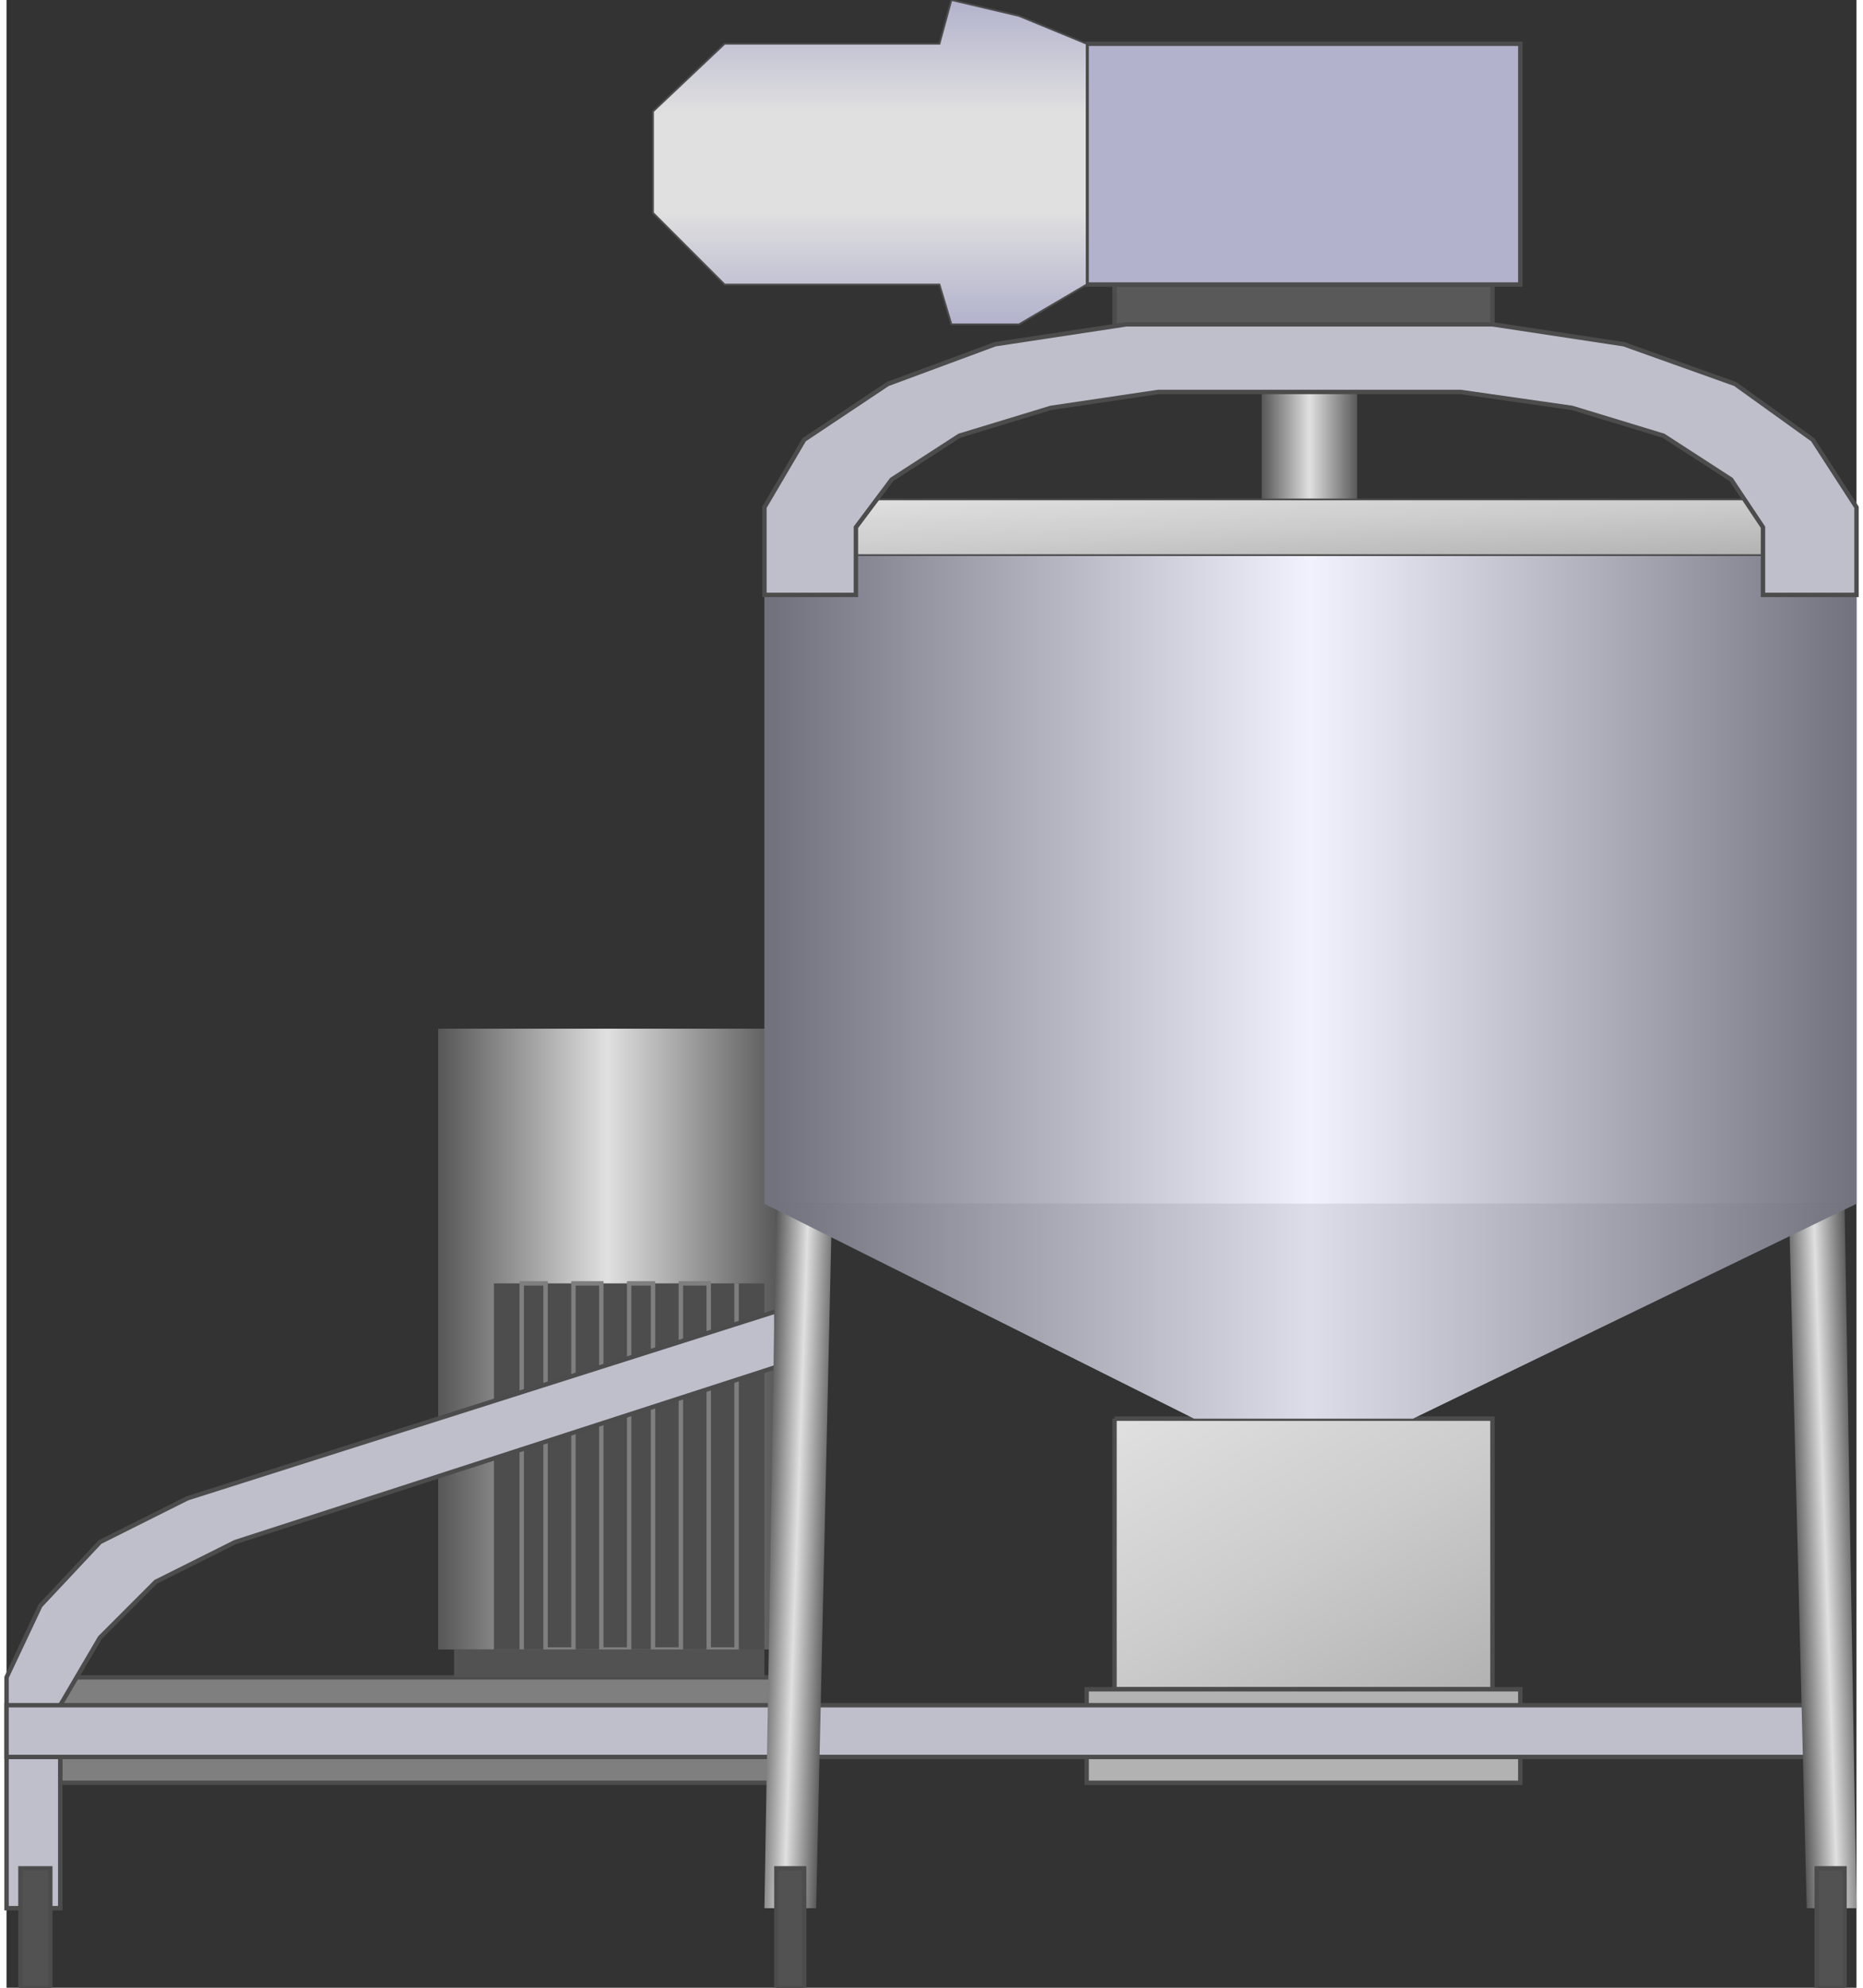 <svg version="1.1" xmlns="http://www.w3.org/2000/svg" xmlns:xlink="http://www.w3.org/1999/xlink" width="105px" height="112px" viewBox="0 0 104.731 112.5" enable-background="new 0 0 104.731 112.5" xml:space="preserve">
<rect x="0" y="0" width="104.731" height="112.5" fill="#333333" stroke="none"/>
<g id="Group_Supply">
	<path fill="#595959" stroke="#4C4C4C" stroke-width="0.25" d="M62.726,19.933h21.396v-3.829H62.726V19.933z" />
	<path fill="#B2B2CC" stroke="#4C4C4C" stroke-width="0.25" d="M61.149,2.478h24.55v13.626h-24.55V2.478z" />
</g>
<g id="Group_Motor_Unit">
	<path fill="#7F7F7F" stroke="#4C4C4C" stroke-width="0.25" d="M3.042,94.933h40.541v5.968H3.042V94.933z" />
	<linearGradient id="SVGID_1_" gradientUnits="userSpaceOnUse" x1="24.438" y1="75.788" x2="43.582" y2="75.788">
		<stop offset="0.01" style="stop-color:#595959" />
		<stop offset="0.5" style="stop-color:#E0E0E0" />
		<stop offset="1" style="stop-color:#595959" />
	</linearGradient>
	<path fill="url(#SVGID_1_)" d="M43.582,58.221v35.135H24.438V58.221H43.582" />
	<path fill="#4D4D4D" d="M27.591,72.635h15.315v20.721H27.591V72.635z" />
	<path fill="none" stroke="#7F7F7F" stroke-width="0.25" d="M29.167,93.355V72.635h1.351v20.721h1.577V72.635h1.577v20.721h1.577   V72.635H36.6v20.721h1.577V72.635h1.577v20.721h1.577V72.635" />
	<path fill="#525252" d="M25.338,94.933h17.568v-1.577H25.338V94.933z" />
</g>
<g id="Group_Layer_1">
	<path fill="#BFBFCC" stroke="#4C4C4C" stroke-width="0.25" d="M3.042,96.509v11.487H0.001V94.933l1.914-4.054l3.378-3.604   l4.955-2.479l33.333-10.585v3.153l-30.631,9.91l-4.504,2.252L5.293,92.68L3.042,96.509z" />
	<linearGradient id="SVGID_2_" gradientUnits="userSpaceOnUse" x1="79.415" y1="98.326" x2="67.434" y2="77.575">
		<stop offset="0" style="stop-color:#B2B2B2" />
		<stop offset="0.5" style="stop-color:#CCCCCC" />
		<stop offset="1" style="stop-color:#E0E0E0" />
	</linearGradient>
	<path fill="url(#SVGID_2_)" stroke="#4C4C4C" stroke-width="0.25" d="M62.726,80.293h21.396v15.314H62.726V80.293" />
	<path fill="#B2B2B2" stroke="#4C4C4C" stroke-width="0.25" d="M61.149,100.9h24.55v-5.293h-24.55V100.9z" />
	<path fill="#BFBFCC" stroke="#4C4C4C" stroke-width="0.25" d="M0.001,96.509h102.477v2.929H0.001V96.509z" />
	<linearGradient id="SVGID_3_" gradientUnits="userSpaceOnUse" x1="42.888" y1="87.996" x2="46.528" y2="88.123">
		<stop offset="0.01" style="stop-color:#595959" />
		<stop offset="0.5" style="stop-color:#E0E0E0" />
		<stop offset="1" style="stop-color:#595959" />
	</linearGradient>
	<path fill="url(#SVGID_3_)" d="M42.906,107.996l0.676-39.865h3.153l-0.901,39.865H42.906z" />
	<linearGradient id="SVGID_4_" gradientUnits="userSpaceOnUse" x1="101.221" y1="88.12" x2="104.749" y2="87.997">
		<stop offset="0.01" style="stop-color:#595959" />
		<stop offset="0.5" style="stop-color:#E0E0E0" />
		<stop offset="1" style="stop-color:#595959" />
	</linearGradient>
	<path fill="url(#SVGID_4_)" d="M101.915,107.996l-1.013-39.865h3.153l0.676,39.865H101.915z" />
	<path fill="#525252" stroke="#4C4C4C" stroke-width="0.25" d="M43.582,112.5h1.576v-6.757h-1.576V112.5z" />
	<path fill="#525252" stroke="#4C4C4C" stroke-width="0.25" d="M102.478,112.5h1.577v-6.757h-1.577V112.5z" />
	<path fill="#525252" stroke="#4C4C4C" stroke-width="0.25" d="M0.789,112.5h1.689v-6.757H0.789V112.5z" />
</g>
<g id="Group_Blender">
	<linearGradient id="SVGID_5_" gradientUnits="userSpaceOnUse" x1="42.906" y1="49.775" x2="104.731" y2="49.775">
		<stop offset="0.01" style="stop-color:#72727F" />
		<stop offset="0.5" style="stop-color:#F2F2FF" />
		<stop offset="1" style="stop-color:#72727F" />
	</linearGradient>
	<path fill="url(#SVGID_5_)" d="M42.906,68.131V31.419h61.825v36.712H42.906" />
	<linearGradient id="SVGID_6_" gradientUnits="userSpaceOnUse" x1="42.906" y1="74.212" x2="104.731" y2="74.212">
		<stop offset="0.01" style="stop-color:#72727F" />
		<stop offset="0.5" style="stop-color:#DDDDEA" />
		<stop offset="1" style="stop-color:#72727F" />
	</linearGradient>
	<path fill="url(#SVGID_6_)" d="M42.906,68.131h61.825L79.618,80.293H67.231L42.906,68.131z" />
</g>
<g id="Group_Handle">
	<linearGradient id="SVGID_7_" gradientUnits="userSpaceOnUse" x1="71.059" y1="24.888" x2="76.465" y2="24.888">
		<stop offset="0.01" style="stop-color:#595959" />
		<stop offset="0.5" style="stop-color:#E0E0E0" />
		<stop offset="1" style="stop-color:#595959" />
	</linearGradient>
	<path fill="url(#SVGID_7_)" d="M71.059,31.419V18.356h5.406v13.063H71.059z" />
	<linearGradient id="SVGID_8_" gradientUnits="userSpaceOnUse" x1="73.579" y1="32.774" x2="73.271" y2="26.91">
		<stop offset="0" style="stop-color:#B2B2B2" />
		<stop offset="0.5" style="stop-color:#CCCCCC" />
		<stop offset="1" style="stop-color:#E0E0E0" />
	</linearGradient>
	<path fill="url(#SVGID_8_)" stroke="#4C4C4C" stroke-width="0.1" d="M47.411,28.266h52.027v3.153H47.411V28.266z" />
	<path fill="#BFBFCC" stroke="#4C4C4C" stroke-width="0.25" d="M104.731,33.671h-5.293v-3.829l-1.803-2.703l-3.828-2.478   l-5.18-1.577l-6.307-0.901H65.204l-6.081,0.901l-5.181,1.577l-3.829,2.478l-2.027,2.703v3.829h-5.18v-4.955l2.252-3.829l4.73-3.153   l6.081-2.252l7.433-1.126h20.721l7.433,1.126l6.307,2.252l4.391,3.153l2.479,3.829V33.671z" />
</g>
<g id="Group_Rotor">
	<linearGradient id="SVGID_9_" gradientUnits="userSpaceOnUse" x1="48.874" y1="18.356" x2="48.874" y2="0">
		<stop offset="0" style="stop-color:#B2B2CC" />
		<stop offset="0.35" style="stop-color:#E0E0E0" />
		<stop offset="0.65" style="stop-color:#E0E0E0" />
		<stop offset="1" style="stop-color:#B2B2CC" />
	</linearGradient>
	<path fill="url(#SVGID_9_)" stroke="#4C4C4C" stroke-width="0.1" d="M40.654,16.104L36.6,12.05V6.306l4.054-3.829h12.162L53.492,0   l3.829,0.901l3.828,1.577v13.626l-3.828,2.252h-3.829l-0.676-2.252H40.654z" />
</g>
</svg>